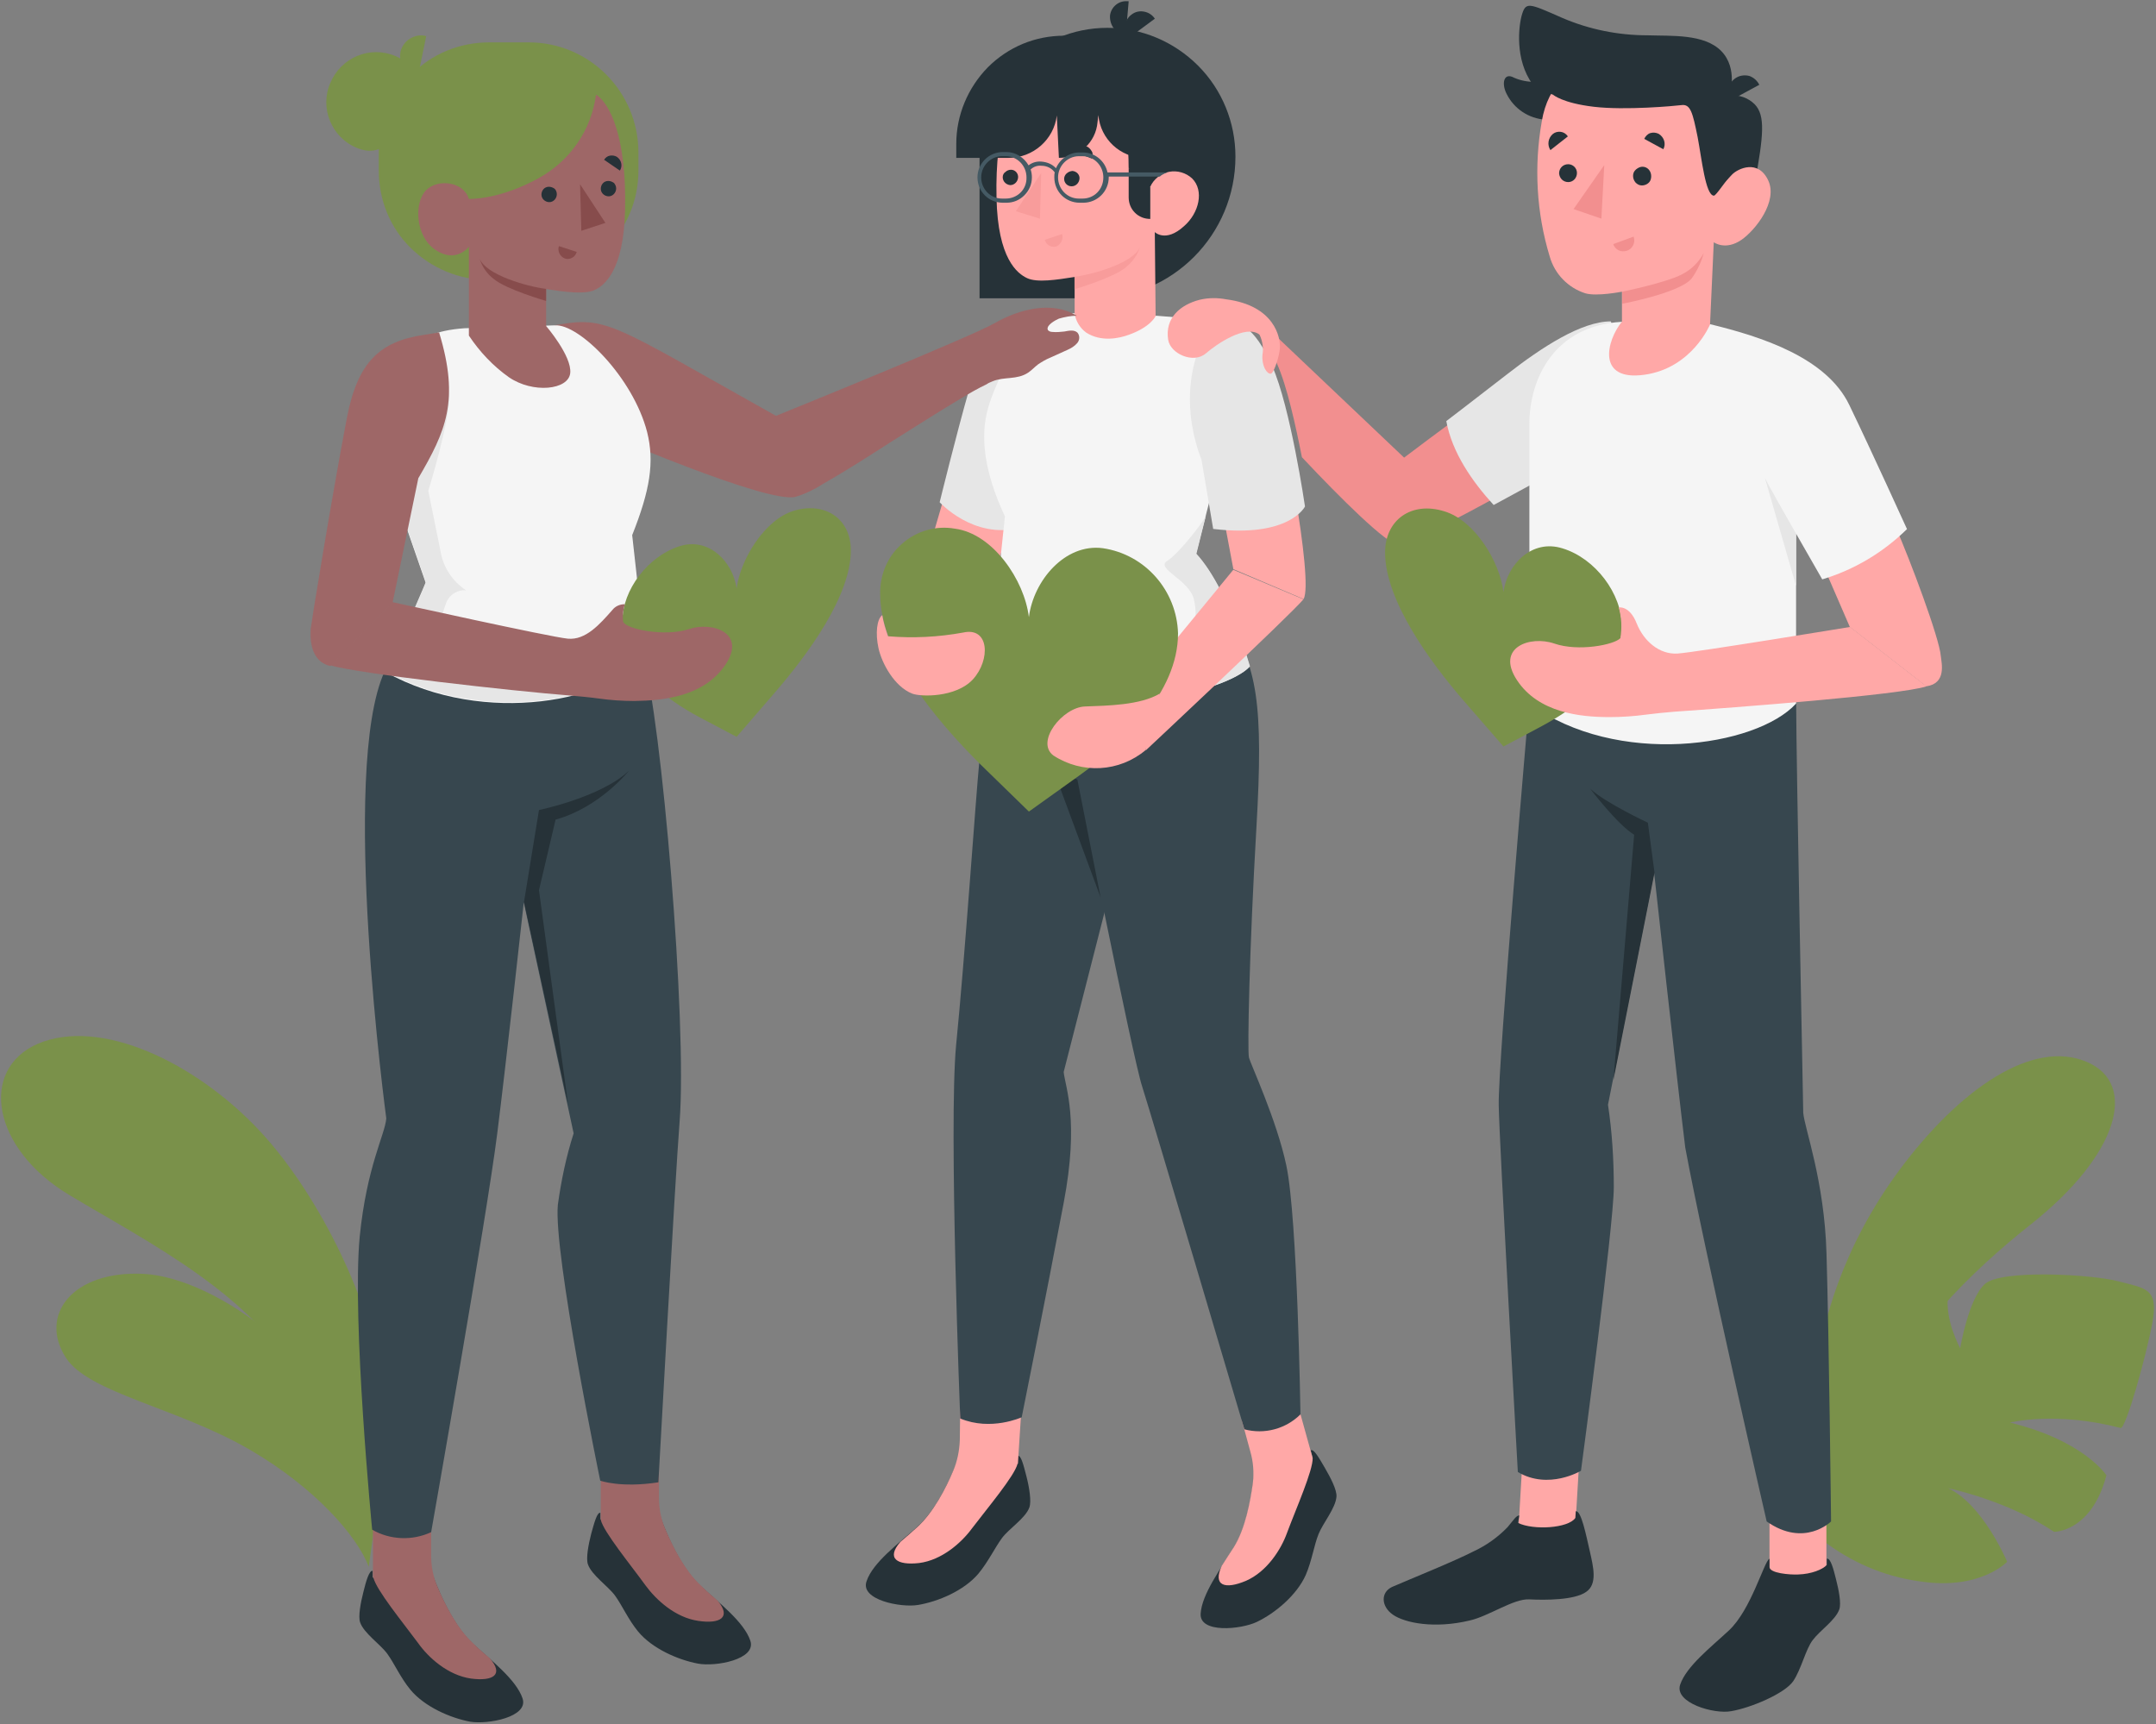 <?xml version="1.0" encoding="utf-8"?>
<!-- Generator: Adobe Illustrator 24.0.1, SVG Export Plug-In . SVG Version: 6.00 Build 0)  -->
<svg version="1.1" id="Capa_1" xmlns="http://www.w3.org/2000/svg" xmlns:xlink="http://www.w3.org/1999/xlink" x="0px" y="0px"
	 viewBox="0 0 519 415" style="enable-background:new 0 0 519 415;" xml:space="preserve">
<rect x="0" y="0" width="519" height="415" fill="#808080" stroke="none"/>
<style type="text/css">
	.st0{fill:#7A914A;}
	.st1{opacity:0.1;fill:#7A914A;enable-background:new    ;}
	.st2{opacity:0.1;}
	.st3{fill:#FFA8A7;}
	.st4{fill:#E6E6E6;}
	.st5{fill:#263238;}
	.st6{fill:#37474F;}
	.st7{fill:#F5F5F5;}
	.st8{opacity:0.5;}
	.st9{fill:#F28F8F;}
	.st10{fill:#455A64;}
	.st11{fill:#9E6767;}
	.st12{fill:#874C4C;}
</style>
<title>2792208</title>
<desc>Created with Sketch.</desc>
<g id="Plants" transform="translate(0, 249)">
	<g id="Plants-2">
		<g id="_Grupo_">
			<g id="_Grupo_2">
				<g id="_Grupo_3">
					<path id="_Trazado_4" class="st0" d="M90.8,80c-1.1-13.4-13-40.5-28.4-56.9S24.1-4.2,9,2.3c-14,6.2-11,25.1,7.6,36.3
						s46.3,24.9,55.7,46.1l18.4,25.4V80z"/>
					<path id="_Trazado_5" class="st1" d="M90.8,80c-1.1-13.4-13-40.5-28.4-56.9S24.1-4.2,9,2.3c-14,6.2-11,25.1,7.6,36.3
						s46.3,24.9,55.7,46.1l18.4,25.4V80z"/>
				</g>
				<g id="_Grupo_4" transform="translate(15.667, 9.514)">
					<path id="_Trazado_6" class="st0" d="M77.5,88.8c-0.4,0-0.8-0.3-0.9-0.7C63.9,42.9,23.9,8.6,1.1,2.1C0.6,1.9,0.4,1.4,0.5,0.9
						s0.6-0.8,1.1-0.7c23.3,6.6,64,41.4,76.9,87.3c0.1,0.3,0,0.6-0.2,0.9C78.2,88.6,77.9,88.7,77.5,88.8L77.5,88.8z"/>
				</g>
			</g>
			<g id="_Grupo_5" transform="translate(12.871, 57.432)">
				<g id="_Grupo_6">
					<path id="_Trazado_7" class="st0" d="M75.9,70.7c-2.8-7.4-13-19.1-28.7-28.2C29.8,32.4,8.5,28.9,3,20.4
						c-6.6-10.2,1.5-21,18.6-20.2s48.7,21.5,56.3,56L75.9,70.7z"/>
				</g>
				<g id="_Grupo_7" transform="translate(13.98, 9.514)">
					<path id="_Trazado_8" class="st0" d="M64.5,53c-0.4,0-0.7-0.2-0.9-0.6C46.4,14.3,15.4,2.9,1.4,2.2C1,2.2,0.7,2,0.6,1.7
						s-0.1-0.7,0-1s0.5-0.5,0.9-0.4C17,1,47.9,12.7,65.4,51.7c0.1,0.2,0.1,0.5,0,0.8c-0.1,0.2-0.3,0.4-0.5,0.5
						C64.8,53,64.7,53,64.5,53L64.5,53z"/>
				</g>
			</g>
		</g>
		<g id="_Grupo_8" transform="translate(429.462, 5.167)">
			<g id="_Grupo_9" transform="translate(6.99, 0)">
				<path id="_Trazado_9" class="st0" d="M0.9,76.6c0.9-11.7,6.3-30.8,19.8-49C35.2,8,52.9-4.2,66,1.5c12.2,5.3,7.6,22.2-13.4,38.9
					C37.8,52.1,22.5,67.3,14.2,85.7L0.9,109.1V76.6z"/>
			</g>
			<g id="_Grupo_10" transform="translate(6.99, 0)" class="st2">
				<path id="_Trazado_10" class="st0" d="M0.9,76.6c0.9-11.7,6.3-30.8,19.8-49C35.2,8,52.9-4.2,66,1.5c12.2,5.3,7.6,22.2-13.4,38.9
					C37.8,52.1,22.5,67.3,14.2,85.7L0.9,109.1V76.6z"/>
			</g>
			<g id="_Grupo_11" transform="translate(8.099, 7.149)">
				<path id="_Trazado_11" class="st0" d="M1,78.3c0.3,0,0.7-0.2,0.8-0.5C13.5,45.4,37.9,12.7,58.5,1.6c0.2-0.1,0.3-0.3,0.4-0.5
					s0-0.4-0.1-0.6c-0.1-0.2-0.3-0.3-0.5-0.4c-0.2-0.1-0.4,0-0.6,0.1c-21,11.2-45.7,44.3-57.6,77c-0.1,0.2-0.1,0.4,0,0.6
					s0.3,0.4,0.5,0.4L1,78.3z"/>
			</g>
			<g id="_Grupo_12" transform="translate(0, 52.266)">
				<path id="_Trazado_12" class="st0" d="M9.1,64.2c6.8,5.3,14.8,8.8,23.4,10c14.7,2.3,21.2-4.7,21.2-4.7s-5.8-13.8-14.2-17.7
					c0,0,14.2,2.9,25.5,10.5c0,0,9,0.1,12.6-13.6c0,0-5.3-8.3-23.2-12.7c0,0,10.9-2.8,26.6,1.3c1.2,0.5,6.2-17.3,7.7-25.5
					c1.5-8.2-1.8-8.1-8.2-9.8S52.4-0.9,48.4,2.6s-6,15.5-6,15.5s-3.8-6.8-2.9-12.9C35,4,30.3,4.1,25.9,5.6c-7.2,2.5-6.7,6-6.7,11.2
					c0,5.3,0.7,10.5,2.1,15.6c0,0-4.9-4.3-5.1-20.1c0,0-9.7,8.3-13.6,15.4S-0.3,53.5,9.1,64.2z"/>
				<g id="_Grupo_13" transform="translate(8.099, 5.603)">
					<path id="_Trazado_13" class="st0" d="M1,59.4c0.3,0,0.6-0.2,0.8-0.5c11.9-24.7,56-53.5,71.8-56.5c0.4-0.1,0.7-0.5,0.7-1
						c-0.1-0.4-0.5-0.7-1-0.6c-16.1,3.1-61,32.3-73,57.4c-0.1,0.2-0.1,0.4,0,0.6s0.2,0.4,0.4,0.5C0.7,59.4,0.9,59.4,1,59.4L1,59.4z"
						/>
				</g>
			</g>
		</g>
	</g>
</g>
<g id="Character_3">
	<g id="_Grupo_14">
		<g id="_Grupo_15">
			<polygon id="_Trazado_14" class="st3" points="234.5,94.9 220.6,142.5 235.8,150.4 247.7,110.7 			"/>
			<path id="_Trazado_15" class="st4" d="M250,76.1c-7.4,0.8-13.8,7.5-16.8,18c-3,10.5-7,26.8-7,26.8s8.1,8.9,19.1,6.2L250,76.1z"/>
			<g id="_Grupo_16" transform="translate(0, 349.933)">
				<path id="_Trazado_16" class="st5" d="M231,2.3v-2c-0.8,2.3-4.6,12.4-10.3,17.4c-4.5,4-10.6,8.5-12.1,13
					c-1.6,4.5,8.3,6.4,12.4,5.7c4.8-0.8,11-3.4,14.5-7.5c2.4-2.9,4-6.3,5.7-8.6c1.7-2.3,5.7-4.8,6.6-7.4c0.5-1.4,0-4.7-0.7-7.4
					c-0.7-2.7-1.3-5.2-2.1-5c0,0.3,0,1.5,0,1.5c-1,1.1-3.9,2.2-7,2.3C236,4.4,231,3.9,231,2.3z"/>
			</g>
			<g id="_Grupo_17" transform="translate(6.95, 337.345)">
				<path id="_Trazado_17" class="st3" d="M209.8,33.8c1.4-1.2,2.8-2.4,4-3.5c3.9-3.5,7-9.5,8.7-13.6c1-2.3,1.5-4.8,1.6-7.4l0.1-8
					L239,0.7l-0.9,14l0,0V15H238c-0.7,2.9-7.2,10.6-11,15.6c-2.5,3.4-7.2,7.6-12.7,8.3C209,39.5,206.3,37.8,209.8,33.8z"/>
			</g>
			<g id="_Grupo_18" transform="translate(80.623, 348.534)">
				<path id="_Trazado_18" class="st5" d="M221.9,6.3l-0.5-1.9c-0.1,2.5-1,13.2-5,19.6c-3.2,5.1-7.7,11.2-8,15.9
					c-0.3,4.8,9.7,3.8,13.5,2c4.4-2.1,9.6-6.4,11.8-11.3c1.5-3.5,2-7.2,3.1-9.9s4.1-6.2,4.3-9c0.1-1.6-1.4-4.5-2.8-6.9
					s-2.7-4.7-3.4-4.2c0.1,0.3,0.4,1.5,0.4,1.5c-0.7,1.4-3.1,3.2-6.1,4.2C227.2,6.9,222.3,7.8,221.9,6.3z"/>
			</g>
			<g id="_Grupo_19" transform="translate(84.794, 337.345)">
				<path id="_Trazado_19" class="st3" d="M209.3,39.6c1-1.6,2-3.1,2.9-4.5c2.8-4.5,4-11.1,4.6-15.5c0.3-2.5,0.1-5.1-0.6-7.5
					l-2.1-7.7l13.5-3.7l3.5,12.6l0,0l0.1,0.3l0,0c0.1,3-4,12.2-6.2,18.1c-1.4,3.9-4.8,9.3-9.9,11.5
					C210.1,45.3,207.1,44.4,209.3,39.6z"/>
			</g>
			<g id="_Grupo_20" transform="translate(20.851, 144.053)">
				<path id="_Trazado_20" class="st6" d="M274.1,5.5c7.8,10,9.2,20.4,7.5,49.6s-2.2,53.8-1.8,55.4s6.7,15.1,9,26
					c2.7,12.7,3.4,59.9,3.4,59.9c-3.5,3.5-8.7,4.9-13.5,3.6c0,0-22.5-76-24.6-82.5c-2.2-6.5-16-76-16-76l2.1-39.2L274.1,5.5z"/>
				<path id="_Trazado_21" class="st6" d="M214.9,39.2c1.2-13.5,4.1-37,4.1-37l34.4-2c5.6,8.7,3.1,23.2,1.6,36.4L235.2,114
					c0.4,3.7,3.8,11.6,0,31.5c-4.2,22.3-10.1,51.6-10.1,51.6s-7.4,3.4-14.8,0.3c0,0-2.8-70.5-1-89.8C211.4,86.7,214,48.4,214.9,39.2
					z"/>
				<path id="_Trazado_22" class="st5" d="M244.1,72l-5.6-28.4c-5-1.8-9.7-4.2-14-7.2c2.8,3.5,6.1,6.6,9.8,9.1L244.1,72z"/>
			</g>
			<path id="_Trazado_23" class="st5" d="M235.8,71.8h27.7c18.7,0,33.9-15.3,33.9-34.1l0,0c0-8.2-3.2-16.1-9-21.9
				c-5.8-5.8-13.6-9.1-21.8-9.1l0,0c-17,0-30.8,13.9-30.8,31V71.8z"/>
			<path id="_Trazado_24" class="st3" d="M292.2,77.1c5.3,0.3,9.3,1.3,12.9,11.8s11.2,51.1,8.7,55.3l-16.9-7.2l-4.2-22.3
				C283.1,106.6,283.6,80.1,292.2,77.1z"/>
			<g id="_Grupo_21" transform="translate(28.908, 74.413)">
				<path id="_Trazado_25" class="st7" d="M213,49.9c-0.8,7.9-4,37.1-4,37.1c25.9,13.9,58,4.7,62.9-1c-4.4-14.8-9.2-23.1-12.9-27.1
					l4.7-18.4c0,0-11.6-16.6-0.4-37.8l-13.7-1.1l-20.2-0.6c-4.8,0.3-8.3,0.7-8.3,0.7c-3.1,2.9-8,10.9-11.1,19
					C207.9,26,205.8,34.4,213,49.9z"/>
			</g>
			<g id="_Grupo_22" transform="translate(77.843, 76.922)">
				<path id="_Trazado_26" class="st4" d="M214.3,0.2c6.1-0.3,9.7,1.2,14.1,11c4.4,9.8,7.9,33.8,7.9,33.8s-3.7,7.6-22.1,5.4
					l-2.8-16.6C211.5,33.7,203.4,16.4,214.3,0.2z"/>
			</g>
			<path id="_Trazado_27" class="st4" d="M290.3,124.1c-0.2,0.9-6.3,9-9.3,10.9c-3,1.9,5.3,4.5,6.4,9.3c2.3,9.5-4.5,19.8-27.6,20.5
				c-5.5,0.1-5.7,1.3-2.9,3c20.6,3.4,40.2-3,44-7.4c-4.4-14.8-9.2-23.1-12.9-27.1L290.3,124.1z"/>
			<g id="_Grupo_23" transform="translate(31.688, 19.868)">
				<path id="_Trazado_28" class="st3" d="M215.1,0.4c-3.3,1.9-7.3,10.2-6.9,27.4c0.3,14.6,5,18.2,7.4,19.3s7,0.4,11.4-0.3v8.8
					c0.3,1.9,1.3,3.5,2.8,4.6c3.6,2.3,7.9,1.4,10.3,0.5c5.3-1.9,6.4-4.5,6.4-4.5L246.3,36c0,0,2.6,2.6,7-1.4c3.7-3.2,4.9-8.6,2-11.5
					c-1.5-1.4-3.6-2-5.6-1.6c-2,0.4-3.7,1.8-4.5,3.6c0,0-2.6,0.2-5.2-4.6c0,0,0.1-13.2-2.8-14.9C227.9,0.1,221.4,0.4,215.1,0.4z"/>
			</g>
			<g id="_Grupo_24" transform="translate(47.262, 40.847)">
				<path id="_Trazado_29" class="st5" d="M208.9,2.2c0,1,0.8,1.8,1.8,1.8c1,0,1.8-0.8,1.9-1.8s-0.7-1.8-1.7-1.9
					C209.8,0.4,208.9,1.2,208.9,2.2L208.9,2.2z"/>
			</g>
			<g id="_Grupo_25" transform="translate(43.092, 56.231)" class="st8">
				<path id="_Trazado_30" class="st9" d="M212.6,0.1l-4.2,1.4c0.2,0.6,0.5,1.1,1.1,1.4c0.5,0.3,1.1,0.3,1.7,0.2
					C212.3,2.6,212.9,1.4,212.6,0.1L212.6,0.1z"/>
			</g>
			<g id="_Grupo_26" transform="translate(33.361, 33.566)">
				<path id="_Trazado_31" class="st5" d="M208.8,3.8l3.7-2.6c-0.3-0.5-0.8-0.9-1.4-1c-0.6-0.1-1.2,0-1.7,0.3
					C208.4,1.3,208.1,2.7,208.8,3.8L208.8,3.8z"/>
			</g>
			<g id="_Grupo_27" transform="translate(50.042, 34.964)">
				<path id="_Trazado_32" class="st5" d="M208.6,1.6l4.2,1.6c0.2-0.5,0.3-1.2,0-1.7s-0.7-1-1.2-1.2C210.4-0.1,209.1,0.5,208.6,1.6
					L208.6,1.6z"/>
			</g>
			<g id="_Grupo_28" transform="translate(33.078, 40.559)">
				<path id="_Trazado_33" class="st5" d="M208.3,2.1c0,1,0.8,1.8,1.8,1.9c1,0,1.8-0.8,1.9-1.8s-0.7-1.9-1.7-1.9
					c-0.5,0-1,0.2-1.3,0.5C208.5,1.1,208.3,1.6,208.3,2.1L208.3,2.1z"/>
			</g>
			<g id="_Grupo_29" transform="translate(36.141, 40.847)" class="st8">
				<polygon id="_Trazado_34" class="st9" points="214.5,0.8 214.2,11.8 208.4,10 				"/>
			</g>
			<g id="_Grupo_30" transform="translate(50.042, 59.029)" class="st8">
				<path id="_Trazado_35" class="st9" d="M208.6,7.6c4.7-0.6,14.3-3.4,15.8-7.2c-0.6,1.9-1.8,3.6-3.4,4.9
					c-2.9,2.5-12.4,5.3-12.4,5.3V7.6z"/>
			</g>
			<path id="_Trazado_36" class="st5" d="M271,8.4l0.7-8.1c-1.1-0.1-2.1,0.1-3,0.8s-1.4,1.7-1.5,2.7C267.1,6.2,268.7,8.2,271,8.4
				L271,8.4z"/>
			<path id="_Trazado_37" class="st5" d="M271.5,9.3l6.5-4.8c-0.6-0.9-1.5-1.5-2.6-1.7c-1-0.2-2.1,0-3,0.7
				C270.6,4.8,270.2,7.4,271.5,9.3L271.5,9.3z"/>
			<path id="_Trazado_38" class="st5" d="M276.9,45v7.7l0,0c-1.4,0-2.7-0.5-3.7-1.5c-1-1-1.5-2.3-1.5-3.7v-7.1L276.9,45z"/>
			<path id="_Trazado_39" class="st5" d="M256.1,8.6L256.1,8.6c-6.9,0-13.4,2.7-18.3,7.6c-4.8,4.9-7.6,11.5-7.6,18.4V38h12.6
				c5.9,0,10.9-4.4,11.6-10.2l0,0l0.5,10.2l0,0c4.8,0,8.9-3.7,9.3-8.6l0.2-1.7l0,0c0.5,5.8,5.3,10.2,11,10.3h1.1l1.3-18.4L256.1,8.6
				z"/>
			<path id="_Trazado_compuesto_" class="st10" d="M281,41.5h-14.4c-0.6-2.8-3.1-4.8-5.9-4.8h-0.9c-2.4,0-4.6,1.5-5.6,3.8
				c-0.9-1-2.2-1.5-3.5-1.6c-1.1-0.1-2.2,0.2-3.1,0.9c-1.1-1.9-3.1-3.2-5.3-3.2h-0.9c-3.3,0-6.1,2.7-6.1,6.1s2.7,6.1,6.1,6.1h0.9
				c1.6,0,3.1-0.6,4.3-1.8s1.8-2.7,1.8-4.3c0-0.7-0.1-1.3-0.3-1.9c0.7-0.7,1.7-1,2.6-0.9c1.3,0,2.5,0.6,3.2,1.6l0,0
				c-0.1,0.4-0.1,0.8-0.1,1.2c0,3.4,2.7,6.1,6.1,6.1h0.9c3.3,0,6.1-2.7,6.1-6.1c0-0.1,0-0.2,0-0.2h12.3
				C279.6,42.1,280.2,41.8,281,41.5z M242.1,47.8h-0.9c-2.8,0-5-2.3-5-5.1c0-2.8,2.3-5.1,5-5.1h0.9c2.8,0,5,2.3,5,5.1
				C247.2,45.6,244.9,47.8,242.1,47.8L242.1,47.8z M260.6,47.8h-0.9c-2.8,0-5-2.3-5-5.1c0-2.8,2.3-5.1,5-5.1h0.9c2.8,0,5,2.3,5,5.1
				C265.6,45.6,263.4,47.8,260.6,47.8L260.6,47.8z"/>
		</g>
		<g id="_Grupo_31" transform="translate(2.78, 126.16)">
			<path id="_Trazado_40" class="st3" d="M311,18.1c-3.8,4.4-38,36.4-38,36.4l1.2-19.3l19.9-24.2L311,18.1z"/>
			<g id="_Grupo_32">
				<g id="_Grupo_33">
					<g id="_Grupo_34">
						<path id="_Trazado_41" class="st0" d="M244.9,69.2l11.6-8.3c11.1-7.9,24.3-20.3,24.3-34.6c-0.3-10.3-7.9-19-18.1-20.5
							c-9.1-1.2-16.7,7.8-17.8,16.6c-1.1-9-8.7-20.1-17.8-21.3c-4.5-0.8-9.2,0.5-12.7,3.6c-3.5,3-5.4,7.5-5.3,12.1
							c0,14.3,13.2,30.2,24.2,41.1L244.9,69.2z"/>
					</g>
				</g>
			</g>
			<path id="_Trazado_42" class="st3" d="M276.4,40.8c-4.7,2.8-12.6,2.9-18,3.1c-5.4,0.2-12,8.5-7.6,11.8c6.9,4.5,15.9,4,22.2-1.3
				L276.4,40.8z"/>
			<path id="_Trazado_43" class="st3" d="M209.6,21.9c-1.3,1-1.7,4.4-0.9,8c0.8,3.6,3.8,9.2,8.1,10.9c2,0.8,10.5,1,14.6-3.4
				c4.3-4.7,4-12.7-2.3-11.3c-6,1.1-12,1.4-18.1,0.9C210.4,25.3,209.9,23.7,209.6,21.9z"/>
		</g>
	</g>
</g>
<g id="_Grupo_36" transform="translate(122.86, 362.891)">
	<g id="_Grupo_37" transform="translate(21.999, 0)">
		<rect id="_Rectángulo_" x="281.1" y="1" class="st3" width="13.7" height="20.1"/>
	</g>
	<g id="_Grupo_38" transform="translate(0, 11.209)">
		<path id="_Trazado_44" class="st5" d="M303.1,3.1v-2c-1.3,0.6-4.4,12.3-9.8,17.3c-4.3,4-10.2,8.6-11.7,13
			c-1.5,4.4,8.2,7.2,12.3,6.4c4.7-0.8,12.8-4.2,14.9-7.2c2-3,3-7.7,4.7-9.9c1.7-2.3,5.5-4.8,6.4-7.4c0.5-1.4-0.1-4.6-0.8-7.3
			c-0.6-2.4-1.3-5.1-2.2-4.9v1.5c-1,1.1-3.7,2.2-6.9,2.3C308,5,303.1,4.6,303.1,3.1z"/>
	</g>
</g>
<g id="_Grupo_39" transform="translate(51.823, 347.188)">
	<g id="_Grupo_40" transform="translate(32.036, 0)">
		<polygon id="_Trazado_45" class="st3" points="295.3,21.4 281.6,21.9 282.8,1.6 296.5,1.1 		"/>
	</g>
	<g id="_Grupo_41" transform="translate(0, 15.703)">
		<path id="_Trazado_46" class="st5" d="M313.9,1.9c-0.7,0-1.3,1-2.8,2.8c-2.3,2.4-5.1,4.4-8.1,5.8c-5.1,2.6-15.1,6.6-19.7,8.6
			c-2.8,1.3-2.7,4.7,0.2,6.7s10,3.4,18.4,1.4c4.6-1,10.6-5.3,14.4-5.1c3.8,0.2,10.9,0.2,13.7-1.8c2.8-1.9,1.7-6.1,0.9-9.7
			c-0.9-3.9-2.1-10-3.4-9.7l-0.1,1.6c-1.7,2.5-10.1,3-13.8,1.2L313.9,1.9z"/>
	</g>
</g>
<g id="_Grupo_42" transform="translate(0, 70.056)">
	<path id="_Trazado_47" class="st9" d="M381.4,36.3c-6.2,6-42.7,25.2-44.7,24.9c-3-0.4-13.9-11.2-23.3-21.2
		c-1.5-7.6-3.6-17.2-6-22.5c-1.2-3.1-3.1-6-5.4-8.4l0.6-2.6l35.4,33.6c0,0,38.8-29.4,44.6-31.1S387.5,30.3,381.4,36.3z"/>
	<path id="_Trazado_48" class="st3" d="M288.8,2.1c-4.7,1.2-8.4,4.4-7.6,9.6c0.5,3.4,6.1,5.9,9.1,3.3c2.4-2.1,9.6-7.1,12.9-4.5
		c0.7,1.5,1,3.2,0.7,4.9c-0.2,2.7,1.1,4.6,2,4.5c0.8-0.1,2.1-4.4,2.2-6.1c0.2-2.6-1.3-10.3-12.9-11.8l0,0
		C293.1,1.6,290.9,1.6,288.8,2.1z"/>
</g>
<g id="_Grupo_43" transform="translate(157.396, 125.81)">
	<path id="_Trazado_49" class="st3" d="M309.8,32.1c-0.3-4.2-7.4-23.2-10.9-31.1l-17.8,8.4l6.8,15.7l18.4,14.3
		C311.2,38.7,310,33.9,309.8,32.1z"/>
</g>
<g id="_Grupo_44" transform="translate(79.681, 168.135)">
	<path id="_Trazado_50" class="st6" d="M352.7,1.2c0,13.2,1.7,98.5,1.7,98.5c0.3,3.8,5.1,16.3,5.6,33.9c0.6,19.8,1.1,64.5,1.1,64.5
		s-6.4,6.4-15.5,0c0,0-15-65.2-19.6-90c-2.1-17.1-7.5-66.2-7.5-66.2l-11.1,55.9c1,6.6,1.4,13.2,1.4,19.9c0,9.1-7.9,68.2-7.9,68.2
		s-7.8,4.7-15.2,0.3c0,0-4.5-80-4.6-88.3c-0.2-10.2,7.3-96.6,7.3-96.6L352.7,1.2z"/>
	<path id="_Trazado_51" class="st5" d="M318.6,41.9L317,29.9c0,0-10.3-4.8-13.9-8.2c0,0,6.5,8.6,10.6,11.1l-5,59.1L318.6,41.9z"/>
</g>
<g id="_Grupo_45" transform="translate(66.858, 75.661)">
	<path id="_Trazado_52" class="st4" d="M320.9,1.7c-7.1,0-16.7,6.3-24.8,12.6c-8.1,6.3-14.8,11.4-14.8,11.4
		c1.4,7.6,6.2,14.5,11.4,20.2l23-12.5C315.6,33.4,325.7,12.9,320.9,1.7z"/>
	<path id="_Trazado_53" class="st7" d="M344.9,2.4c12.3,3,27.9,8,33.4,19.4s13.9,29.9,13.9,29.9c-5.7,5.6-12.7,9.8-20.4,12.1
		l-6.3-11v40.9c-9.6,10.5-43.2,15.4-64.2,0V26.4c0-10.8,5.9-23.7,22.3-24.6L344.9,2.4z"/>
	<path id="_Trazado_54" class="st4" d="M365.5,52.8c0,0-6.2-10.8-7.5-13.4l7.5,26V52.8z"/>
</g>
<g id="_Grupo_46" transform="translate(80.787, 0)">
	<g id="_Grupo_47">
		<g id="_Grupo_48" transform="translate(51.823, 21.017)">
			<path id="_Trazado_55" class="st5" d="M283.7,2c2.2-0.3,4.5,0.5,6.1,2.1c2.6,2.7,2.1,7.6,0,19l-8,0.9L283.7,2z"/>
		</g>
		<g id="_Grupo_49" transform="translate(0, 16.813)">
			<path id="_Trazado_56" class="st5" d="M288.7,2.9c-1.7,0-3.4-0.3-5-1c-2.5-1.4-3.1,1.4-1.8,3.9c1.8,3.6,5.3,5.9,9.3,6.2
				c0.1-0.4,2.3-6.3,2.3-6.3L288.7,2.9z"/>
		</g>
		<g id="_Grupo_50" transform="translate(8.357, 12.61)">
			<path id="_Trazado_57" class="st3" d="M323.4,32.5c1.2,0.7,2.9-1.6,4.4-3.1c1.5-1.5,6.3-3.7,8.7,1.4c2.4,5.1-3.1,12-6.4,14.3
				c-3.9,2.7-6.7,0.6-6.7,0.6l-0.9,19.8c0,0-4.3,10.5-15.8,12.1c-11.5,1.6-9.2-8.1-5.4-12.8v-7.2c0,0-6,1.2-8.8,0.4
				c-4.1-1.3-7.4-4.6-8.6-8.9c-3.2-10.5-3.8-21.7-1.9-32.5C285-1.4,305.1-1.6,316.4,5.5C327.7,12.6,323.4,32.5,323.4,32.5z"/>
		</g>
		<g id="_Grupo_51" transform="translate(3.073, 0)">
			<path id="_Trazado_58" class="st5" d="M328.7,47.1c0.6,0,2.9-3.8,4.4-5.2c2.1-1.9-0.6-18.9-0.6-18.9s2.1-6.5-2-10.7
				s-12-3.6-17.7-3.8c-7.1,0-14.1-1.4-20.6-4.2c-8.2-3.6-8.8-4-9.8-0.4c-0.9,3.6-1.4,11.9,3.5,17.4l4.1,1.5c0,0,2.2,2,9.8,2.9
				c7.6,0.9,19.5-0.2,21.1-0.4c2.2-0.3,2.7,1.8,3.9,7.7C325.8,38.3,326.7,47,328.7,47.1z"/>
		</g>
		<g id="_Grupo_52" transform="translate(53.216, 16.813)">
			<path id="_Trazado_59" class="st5" d="M282.3,7.5l7.2-3.9c-0.5-1-1.3-1.7-2.3-2.1c-1-0.3-2.2-0.2-3.1,0.3
				C282.1,2.9,281.3,5.4,282.3,7.5z"/>
		</g>
		<g id="_Grupo_53" transform="translate(28.144, 59.814)">
			<path id="_Trazado_60" class="st9" d="M281.6,10.4c0,0,10.7-2.2,14.4-4.2c2.2-1.1,4-2.9,5.2-5.1c-0.6,2.2-1.6,4.3-2.9,6.1
				c-2.8,3.5-16.7,6.1-16.7,6.1L281.6,10.4z"/>
		</g>
	</g>
	<g id="_Grupo_54" transform="translate(10.037, 30.534)">
		<g id="_Grupo_55" transform="translate(20.893, 8.407)">
			<path id="_Trazado_61" class="st5" d="M281.4,3.4c0,0.6,0.2,1.1,0.6,1.6c0.4,0.4,0.9,0.7,1.5,0.7c0.9,0,1.8-0.5,2.1-1.3
				s0.2-1.8-0.4-2.5c-0.6-0.7-1.6-0.9-2.4-0.5S281.4,2.4,281.4,3.4z"/>
		</g>
		<g id="_Grupo_56" transform="translate(23.679, 0.291)">
			<path id="_Trazado_62" class="st5" d="M281.3,2.6l4.6,2.5c0.7-1.3,0.2-2.9-1.1-3.7c-0.6-0.3-1.3-0.4-2-0.2S281.6,2,281.3,2.6z"/>
		</g>
		<g id="_Grupo_57" transform="translate(16.428, 25.22)">
			<path id="_Trazado_63" class="st9" d="M286,1.2l-4.9,1.8c0.2,0.7,0.7,1.2,1.3,1.5c0.6,0.3,1.3,0.3,2,0.1
				C285.8,4.1,286.5,2.6,286,1.2z"/>
		</g>
		<g id="_Grupo_58">
			<path id="_Trazado_64" class="st5" d="M282.4,5.6l4.2-3.3c-0.4-0.6-1-1-1.7-1.1c-0.7-0.1-1.4,0.1-1.9,0.5
				C281.8,2.7,281.6,4.4,282.4,5.6z"/>
		</g>
		<g id="_Grupo_59" transform="translate(2.786, 7.296)">
			<path id="_Trazado_65" class="st5" d="M281.7,3.9c0.1,1.2,1,2.1,2.2,2.1c1.2,0,2.1-1,2.1-2.2c0-1.2-1-2.1-2.1-2.1
				C282.6,1.7,281.7,2.7,281.7,3.9z"/>
		</g>
		<g id="_Grupo_60" transform="translate(6.964, 7.296)">
			<polygon id="_Trazado_66" class="st9" points="288.4,1.9 287.7,14.8 281,12.5 			"/>
		</g>
	</g>
</g>
<g id="_Grupo_61" transform="translate(51.823, 120.497)">
	<g id="_Grupo_62">
		<g id="_Grupo_63">
			<path id="_Trazado_67" class="st0" d="M310.1,59.2l9.2-4.9c8.8-4.7,19.3-12.7,19.3-24c0-7.9-6.4-16.4-14.3-18.8
				C317,9.2,311,15.3,310.1,22c-0.9-7.3-6.9-17.2-14.2-19.4c-7.9-2.5-14.3,2-14.3,9.9c0,11.3,10.4,25.9,19.2,36L310.1,59.2z"/>
		</g>
	</g>
</g>
<g id="_Grupo_64" transform="translate(82.467, 144.316)">
	<path id="_Trazado_68" class="st3" d="M381.3,20.9L362.9,6.6c0,0-37.1,6.1-41.5,6.4c-4.4,0.3-8.2-3-9.9-7.3s-4.3-3.8-4.3-3.8
		c0.7,2.4,0.8,4.9,0.4,7.4c-1.5,1.6-10.1,3.3-15.9,1.3c-5.8-2-14.2,0.9-9,8.8s15.3,8.9,22.3,8.9c2.9,0,5.9-0.2,8.8-0.6
		c2.3-0.3,4.5-0.5,6.8-0.7C335.1,26,374.8,23,381.3,20.9z"/>
</g>
<path id="_Trazado_69" class="st11" d="M133.5,78.3c12.7-2.3,13.3-0.6,53.3,21.8c0,0,47.2-19.1,52.8-22.4c5.6-3.2,13.6-5.4,19.6-1.7
	c-1.4,0-2.9,0.3-4.3,0.7c-0.7,0.3-3,1.5-2.7,2.6c0.1,0.4,0.7,0.6,1.1,0.6c1,0.1,2,0,2.9-0.1c1.1-0.2,2.4-0.5,3.2,0.3
	c0.6,0.8,0.5,1.8-0.1,2.5c-0.6,0.7-1.4,1.2-2.3,1.6l-4.2,1.9c-1,0.4-2,1-2.9,1.6c-0.8,0.6-1.5,1.4-2.4,2c-2.7,1.8-5.8,0.9-8.6,2.1
	c-0.5,0.2-1,0.4-1.4,0.7c-2.1,1-4,2.1-6,3.3c-5.7,3.4-11.3,7-16.9,10.5c-5.6,3.6-10.9,7-16.5,10.2c-2,1.3-4.3,2.4-6.6,3.1
	c-7,1.7-47.2-15.8-47.2-15.8L133.5,78.3z"/>
<g id="_Grupo_68" transform="translate(16.782, 0)">
	<path id="_Rectángulo_2" class="st0" d="M101,10.2h9.5c14.6,0,26.4,11.9,26.4,26.5v4.4c0,14.5-11.7,26.3-26.3,26.3h-9.8
		c-7,0-13.7-2.8-18.7-7.7s-7.7-11.6-7.7-18.6v-4.4c0-7,2.8-13.8,7.8-18.7C87.2,12.9,93.9,10.2,101,10.2L101,10.2z"/>
</g>
<g id="_Grupo_69" transform="translate(12.295, 367.74)">
	<path id="_Trazado_70" class="st5" d="M91.5,12.3v-2c0.8,2.4,4.5,12.5,10,17.6c4.4,4,10.5,8.7,12,13.2s-8.4,6.3-12.6,5.6
		c-4.8-0.9-11-3.6-14.4-7.7c-2.4-2.9-3.9-6.4-5.6-8.7c-1.7-2.3-5.6-4.9-6.5-7.5c-0.5-1.4,0.1-4.7,0.8-7.4c0.6-2.5,1.4-5.2,2.2-5v1.5
		c1,1.1,3.8,2.3,7,2.4C86.6,14.3,91.6,13.8,91.5,12.3z"/>
</g>
<g id="_Grupo_70" transform="translate(15.383, 356.554)">
	<path id="_Trazado_71" class="st11" d="M102.5,42.6c-1.4-1.2-2.8-2.4-4-3.6c-3.9-3.6-6.9-9.6-8.6-13.7c-1-2.3-1.5-4.9-1.5-7.4v-8
		H74.4v13l0,0v0.3h0.1C75.2,26.2,81.6,34,85.3,39c2.4,3.4,7.1,7.7,12.7,8.5C103.3,48.2,106,46.6,102.5,42.6z"/>
</g>
<g id="_Grupo_71" transform="translate(67.128, 353.758)">
	<path id="_Trazado_72" class="st5" d="M91.5,12.4v-2c0.8,2.4,4.5,12.6,10,17.6c4.4,4,10.5,8.7,12,13.2c1.5,4.5-8.4,6.3-12.6,5.5
		c-4.8-0.9-11-3.6-14.4-7.7c-2.4-2.9-3.9-6.4-5.6-8.7c-1.7-2.3-5.6-4.9-6.5-7.5c-0.5-1.4,0.1-4.7,0.8-7.4c0.7-2.5,1.4-5.2,2.2-5v1.5
		c1,1.1,3.8,2.3,7,2.4C86.6,14.3,91.6,13.9,91.5,12.4z"/>
</g>
<g id="_Grupo_72" transform="translate(69.925, 342.572)">
	<path id="_Trazado_73" class="st11" d="M102.8,42.7c-1.4-1.2-2.8-2.4-4-3.6c-3.9-3.6-6.9-9.6-8.6-13.7c-1-2.3-1.5-4.9-1.5-7.4v-8
		h-14v13l0,0v0.3l0,0c0.7,2.9,7.1,10.7,10.8,15.8c2.5,3.4,7.1,7.7,12.7,8.5C103.5,48.4,106.2,46.7,102.8,42.7z"/>
</g>
<g id="_Grupo_73" transform="translate(11.188, 148.215)">
	<path id="_Trazado_74" class="st6" d="M81.4,13.4C70.5,37.2,81.8,121,81.8,121c-0.3,3.9-4.7,11.5-6.4,28.5c-1.9,20.1,3,70.5,3,70.5
		c4.3,2.5,9.7,2.7,14.2,0.6c0,0,13.4-75.9,15.9-95.9c2.2-17.4,6.4-55.7,6.4-55.7l12,55.6c-1.8,5.6-3,11.4-3.8,17.2
		c-1.1,11.7,10.2,66.4,10.2,66.4s4.9,1.8,14,0.4c0,0,4-72.6,5.1-86.7C154.3,98.1,148,24,143.6,10L81.4,13.4z"/>
</g>
<g id="_Grupo_74" transform="translate(51.744, 175.89)">
	<path id="_Trazado_75" class="st5" d="M74.4,41.2L78,19.1c0,0,15-3.1,21.7-9.5c0,0-7.1,8.9-17.7,11.8l-4,17l7,51.5L74.4,41.2z"/>
</g>
<g id="_Grupo_75" transform="translate(16.782, 68.514)">
	<path id="_Trazado_76" class="st7" d="M95,10.5L95,10.5c-14,1-14.9,7.7-18.4,15.1c-2.6,5.7-2.8,12.1-0.7,18l9.8,28.2
		c0,0-4.5,11-9.8,21.4c24.4,13.6,54.9,6.5,62.3-3.5c0.3-2.1-1.6-18.6-2.8-29.4c4.3-10.8,5.4-17.6,3.6-24.8
		c-3.4-13.2-16.4-26.1-22.2-25.7L95,10.5z"/>
</g>
<path id="_Trazado_77" class="st4" d="M103.4,159.4c0,0,2.9-11.5,3.9-14c0.7-2.1,2.7-3.5,4.9-3.3l0,0c-3.2-2.1-5.4-5.4-6.1-9.1
	l-3-14.9c0,0,5.5-17.5,5-23.5l-14,0.8l-1.8,1.3c-1.5,5-1.3,10.3,0.4,15.2l9.8,28.2c0,0-4.5,11-9.8,21.4c18,10,39.3,8.8,52.2,3.5
	L103.4,159.4z"/>
<g id="_Grupo_76" transform="translate(0, 69.913)">
	<path id="_Trazado_78" class="st11" d="M74.8,81.4c0.1-1.1,4.9-30.8,8.7-50.7c2.6-13.5,7.9-18.4,18.5-20l3.7-0.6
		c5,16.4,1.6,23.8-5,35.1l-6.2,30l-15,15.2C74.3,89.2,74.7,82.9,74.8,81.4z"/>
</g>
<g id="_Grupo_77" transform="translate(26.571, 12.584)">
	<path id="_Trazado_79" class="st11" d="M116.9,10.2c3.3,2,7.4,10.2,7,27.7c-0.3,14.8-5.1,18.4-7.5,19.4c-2.4,1-7,0.4-11.5-0.3v8.9
		c0,0,6.2,7.2,5.8,11.3s-9,5-14.8,1c-3.8-2.7-7-6.1-9.6-10V46.8c0,0-3,4.1-8,0.8c-5-3.3-5.2-11.5-2.3-14.4c2.9-2.9,9.1-2,10.3,2.1
		c0,0,7.2,0.3,16.8-5C110.7,26.1,115.8,18.7,116.9,10.2L116.9,10.2z"/>
</g>
<g id="_Grupo_78" transform="translate(55.94, 34.956)">
	<path id="_Trazado_80" class="st5" d="M78.1,11.8c0,1-0.8,1.9-1.8,1.9c-1,0-1.9-0.8-1.9-1.8s0.7-1.9,1.8-1.9c0.5,0,1,0.2,1.4,0.5
		C77.9,10.8,78.1,11.3,78.1,11.8z"/>
</g>
<g id="_Grupo_79" transform="translate(60.135, 48.939)">
	<path id="_Trazado_81" class="st12" d="M74.4,10.3l4.3,1.4c-0.2,0.6-0.5,1.1-1.1,1.4c-0.5,0.3-1.2,0.4-1.7,0.2
		C74.7,12.9,74,11.5,74.4,10.3L74.4,10.3z"/>
</g>
<g id="_Grupo_80" transform="translate(71.323, 27.965)">
	<path id="_Trazado_82" class="st5" d="M77.9,13.1l-3.8-2.6c0.3-0.5,0.8-0.9,1.4-1c0.6-0.1,1.2,0,1.7,0.3
		C78.3,10.6,78.6,12,77.9,13.1z"/>
</g>
<g id="_Grupo_81" transform="translate(69.925, 33.558)">
	<path id="_Trazado_83" class="st5" d="M78.4,11.8c0,1-0.8,1.9-1.8,1.9c-1,0-1.9-0.8-1.9-1.8s0.7-1.9,1.8-1.9c0.5,0,1,0.2,1.4,0.5
		C78.2,10.9,78.4,11.3,78.4,11.8z"/>
</g>
<g id="_Grupo_82" transform="translate(65.438, 34.956)">
	<polygon id="_Trazado_84" class="st12" points="74.2,9.4 74.5,20.6 80.3,18.7 	"/>
</g>
<g id="_Grupo_83" transform="translate(40.556, 52.844)">
	<path id="_Trazado_85" class="st12" d="M90.9,16.7c-4.7-0.6-14.5-3.4-16-7.3c0.6,2,1.8,3.7,3.4,4.9c2.9,2.5,12.6,5.3,12.6,5.3
		L90.9,16.7z"/>
</g>
<g id="_Grupo_84" transform="translate(75.519, 114.367)">
	<g id="_Grupo_85">
		<g id="_Grupo_86">
			<path id="_Trazado_86" class="st0" d="M101.8,63l-8.9-4.7c-8.5-4.5-18.6-12.2-18.6-23.1c0-7.6,6.2-15.7,13.8-18.1
				c7-2.2,12.8,3.7,13.7,10.2c0.9-7,6.7-16.5,13.7-18.7c7.6-2.3,13.8,1.9,13.8,9.5c0,10.9-10.1,24.8-18.6,34.6L101.8,63z"/>
		</g>
	</g>
</g>
<g id="_Grupo_87" transform="translate(5.303, 136.739)">
	<path id="_Trazado_87" class="st11" d="M74.2,23.4l15-15.2c0,0,37.9,8.4,42.2,8.8c4.3,0.4,7.7-3.5,10.7-6.9c0.7-0.9,1.8-1.4,3-1.4
		c-0.4,1.4-0.6,2.8-0.4,4.2c0.6,1.8,10.1,3.7,15.8,1.8c5.7-1.9,14,0.9,8.8,8.6s-15,8.6-21.9,8.7c-2.9,0-5.8-0.2-8.6-0.6
		c-2.2-0.3-4.4-0.5-6.7-0.7C118,29.6,80.6,25.4,74.2,23.4z"/>
</g>
<path id="_Trazado_88" class="st0" d="M95.2,13.5c6.1,2.6,4.7,7.8,2.2,13.9S92,38.1,85.9,35.6c-6.1-2.5-9-9.6-6.4-15.6
	C82.1,13.8,89.1,10.9,95.2,13.5z"/>
<path id="_Trazado_89" class="st0" d="M100.5,18.9l2.1-10.2c-1.3-0.4-2.8-0.1-3.9,0.6c-1.2,0.7-2,1.9-2.3,3.2
	C95.9,15.5,97.7,18.3,100.5,18.9L100.5,18.9z"/>
</svg>
